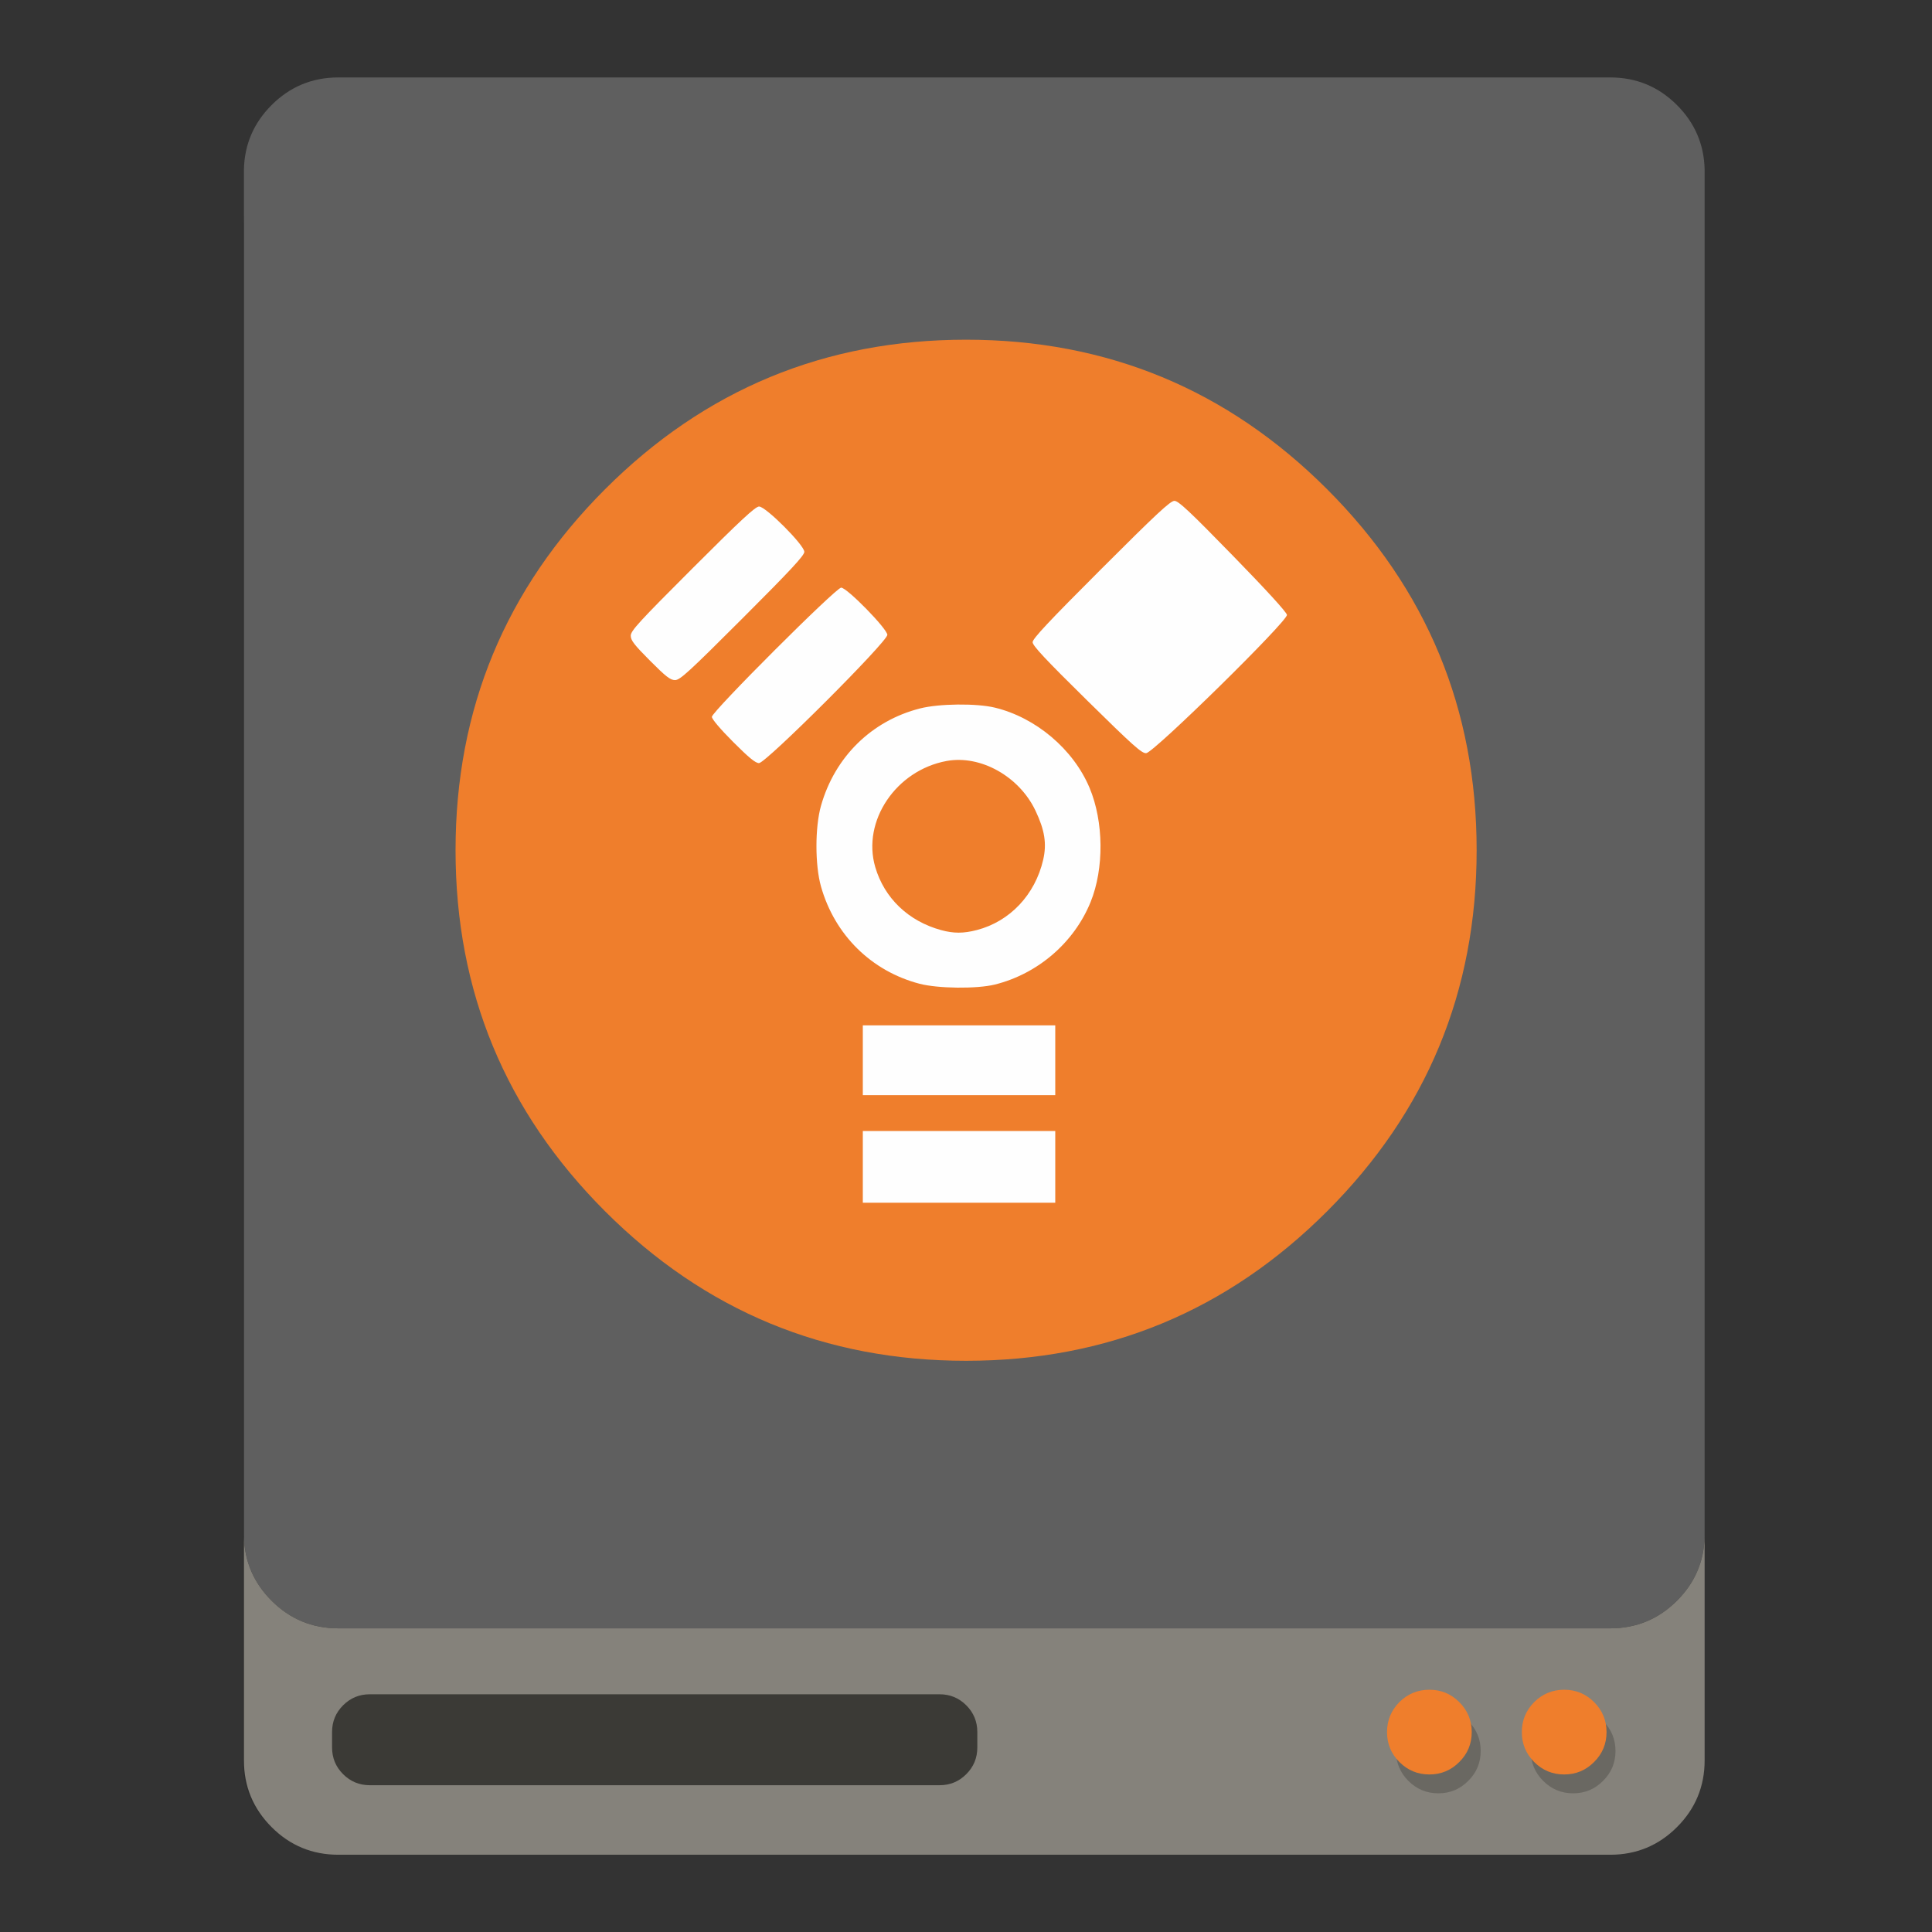 <?xml version="1.0" encoding="UTF-8" standalone="no"?>
<svg xmlns="http://www.w3.org/2000/svg" image-rendering="optimizeSpeed" version="1.1" style="background-color:#ffffff" x="0" y="0" width="1024" height="1024" viewBox="0 0 1024 1024">
 <rect x="0" y="0" width="1024" height="1024" fill="#333333" stroke="none"/>
 <g transform="matrix(1,0,0,0.964,-16.271,15.196)">
  <g>
   <path d="M 919.15,109.8 Q 918.7,89.9 904.5,75.7 C 894.75,65.95 882.95,61.05 869.15,61.05 l -674.2,0 c -13.8,0 -25.6,4.9 -35.35,14.65 -9.45,9.45 -14.35,20.85 -14.65,34.1 l 0,843.25 c 0,13.8 4.9,25.6 14.65,35.35 9.75,9.75 21.55,14.65 35.35,14.65 l 674.2,0 c 13.8,0 25.6,-4.9 35.35,-14.65 9.75,-9.75 14.65,-21.55 14.65,-35.35 l 0,-843.25 z" style="fill:#000000;fill-opacity:0.098"/>
  </g>
 </g>
 <path d="m 888.839,55.7 q -14.65,-14.65 -35.35,-14.65 l -674.2,0 c -13.8,0 -25.6,4.9 -35.35,14.65 -9.45,9.45 -14.35,20.85 -14.65,34.1 l 0,-0.025 0,724.575 c 0.3,13.25 5.2,24.6 14.65,34.05 9.75,9.75 21.55,14.65 35.35,14.65 l 674.2,0 c 13.8,0 25.6,-4.9 35.35,-14.65 9.45,-9.45 14.35,-20.8 14.65,-34.05 l 0,-724.575 0,0.025 c -0.3,-13.25 -5.2,-24.65 -14.65,-34.1 z" style="fill:#5f5f5f;fill-opacity:1"/>
 <path d="m 143.939,848.4 c -9.45,-9.45 -14.35,-20.8 -14.65,-34.05 l 0,118.7 c 0,13.8 4.9,25.6 14.65,35.35 9.75,9.75 21.55,14.65 35.35,14.65 l 674.2,0 c 13.8,0 25.6,-4.9 35.35,-14.65 9.75,-9.75 14.65,-21.55 14.65,-35.35 l 0,-118.7 c -0.3,13.25 -5.2,24.6 -14.65,34.05 -9.75,9.75 -21.55,14.65 -35.35,14.65 l -674.2,0 c -13.8,0 -25.6,-4.9 -35.35,-14.65 z" style="fill:#86837c;fill-opacity:0.988"/>
 <g>
  <g overflow="visible">
   <g>
    <g>
     <path fill="#3B3A36" fill-opacity="1" d="M518,918 Q518,909.7 512.15,903.85 C508.25,899.95 503.55,898 498,898 L196,898 C190.45,898 185.75,899.95 181.85,903.85 177.95,907.75 176,912.45 176,918 L176,926.2 C176,931.75 177.95,936.45 181.85,940.35 185.75,944.25 190.45,946.2 196,946.2 L498,946.2 C503.55,946.2 508.25,944.25 512.15,940.35 516.05,936.45 518,931.75 518,926.2 L518,918z"/>
    </g>
   </g>
  </g>
 </g>
 <g>
  <path style="fill:#000000;fill-opacity:0.2" d="M 849.65,912.15 Q 843.1,905.6 833.8,905.6 c -6.2,0 -11.5,2.2 -15.9,6.55 -4.35,4.4 -6.55,9.7 -6.55,15.9 0,6.2 2.2,11.5 6.55,15.85 4.4,4.4 9.7,6.6 15.9,6.6 6.2,0 11.5,-2.2 15.85,-6.6 4.4,-4.35 6.6,-9.65 6.6,-15.85 0,-6.2 -2.2,-11.5 -6.6,-15.9 z m -64.85,15.9 c 0,-6.2 -2.2,-11.5 -6.6,-15.9 -4.35,-4.35 -9.65,-6.55 -15.85,-6.55 -6.2,0 -11.5,2.2 -15.9,6.55 -4.35,4.4 -6.55,9.7 -6.55,15.9 0,6.2 2.2,11.5 6.55,15.85 4.4,4.4 9.7,6.6 15.9,6.6 6.2,0 11.5,-2.2 15.85,-6.6 4.4,-4.35 6.6,-9.65 6.6,-15.85 z"/>
 </g>
 <path d="m 703.4,642 q 79.25,-79.25 79.25,-191.35 c 0,-74.75 -26.4,-138.5 -79.25,-191.35 -52.85,-52.85 -116.6,-79.25 -191.35,-79.25 -74.75,0 -138.5,26.4 -191.35,79.25 -52.85,52.85 -79.25,116.6 -79.25,191.35 0,74.75 26.4,138.5 79.25,191.35 52.85,52.85 116.6,79.25 191.35,79.25 74.75,0 138.5,-26.4 191.35,-79.25 z" style="fill:#ef7e2c;fill-opacity:1"/>
 <path d="m 829.05,940.5 c 6.2,0 11.5,-2.2 15.85,-6.6 4.4,-4.35 6.6,-9.65 6.6,-15.85 0,-6.2 -2.2,-11.5 -6.6,-15.9 -4.35,-4.35 -9.65,-6.55 -15.85,-6.55 -6.2,0 -11.5,2.2 -15.9,6.55 -4.35,4.4 -6.55,9.7 -6.55,15.9 0,6.2 2.2,11.5 6.55,15.85 4.4,4.4 9.7,6.6 15.9,6.6 z m -49,-22.45 c 0,-6.2 -2.2,-11.5 -6.6,-15.9 -4.35,-4.35 -9.65,-6.55 -15.85,-6.55 -6.2,0 -11.5,2.2 -15.9,6.55 -4.35,4.4 -6.55,9.7 -6.55,15.9 0,6.2 2.2,11.5 6.55,15.85 4.4,4.4 9.7,6.6 15.9,6.6 6.2,0 11.5,-2.2 15.85,-6.6 4.4,-4.35 6.6,-9.65 6.6,-15.85 z" style="fill:#ef7e2c;fill-opacity:1"/>
 <path style="fill:#fefefe" d="m 457.309,618.465 0,-19 51,0 51,0 0,19 0,19 -51,0 -51,0 0,-19 z m 0,-56.5 0,-18.5 51,0 51,0 0,18.5 0,18.5 -51,0 -51,0 0,-18.5 z m 30.077,-40.554 c -25.535,-6.686 -44.943,-25.82 -52.228,-51.491 -3.232,-11.387 -3.232,-31.523 0,-42.91 7.348,-25.892 26.891,-45.058 52.561,-51.546 10.075,-2.547 29.821,-2.756 39.526,-0.419 21.758,5.239 41.648,22.066 50.231,42.495 7.545,17.957 7.773,42.808 0.555,60.569 -8.74,21.508 -27.987,38.081 -50.786,43.729 -9.487,2.35 -30.094,2.129 -39.859,-0.428 z m 30.388,-28.479 c 17.486,-4.554 30.83,-18.68 35.12,-37.175 1.979,-8.531 0.857,-15.725 -4.071,-26.1 -8.64,-18.193 -29.125,-29.635 -47.12,-26.32 -26.814,4.941 -44.916,31.847 -37.809,56.197 4.808,16.471 17.585,28.706 34.915,33.435 6.671,1.82 11.873,1.81 18.965,-0.037 z M 388.542,393.199 c -6.774,-6.793 -11.234,-12.056 -11.234,-13.256 0,-2.747 65.774,-68.479 68.522,-68.479 3.092,0 24.478,21.86 24.478,25.021 0,3.643 -64.376,67.979 -68.022,67.979 -1.868,0 -5.388,-2.886 -13.744,-11.266 z m 187.516,-22.092 c -21.944,-21.611 -28.75,-28.886 -28.75,-30.733 0,-1.848 8.558,-10.975 36.255,-38.664 29.388,-29.38 36.756,-36.245 38.899,-36.245 2.148,0 7.965,5.455 30.995,29.067 17.656,18.102 28.465,29.933 28.654,31.364 0.43,3.257 -70.5,72.953 -74.595,73.298 -2.319,0.195 -6.837,-3.838 -31.458,-28.086 z M 344.541,350.198 c -8.403,-8.432 -10.232,-10.801 -10.232,-13.256 0,-2.591 4.359,-7.346 32.756,-35.733 25.614,-25.605 33.303,-32.744 35.267,-32.744 3.561,0 23.977,20.455 23.977,24.022 0,1.935 -7.289,9.776 -32.756,35.234 -28.506,28.496 -33.146,32.744 -35.768,32.744 -2.49,0 -4.787,-1.781 -13.244,-10.267 z"/>
</svg>
